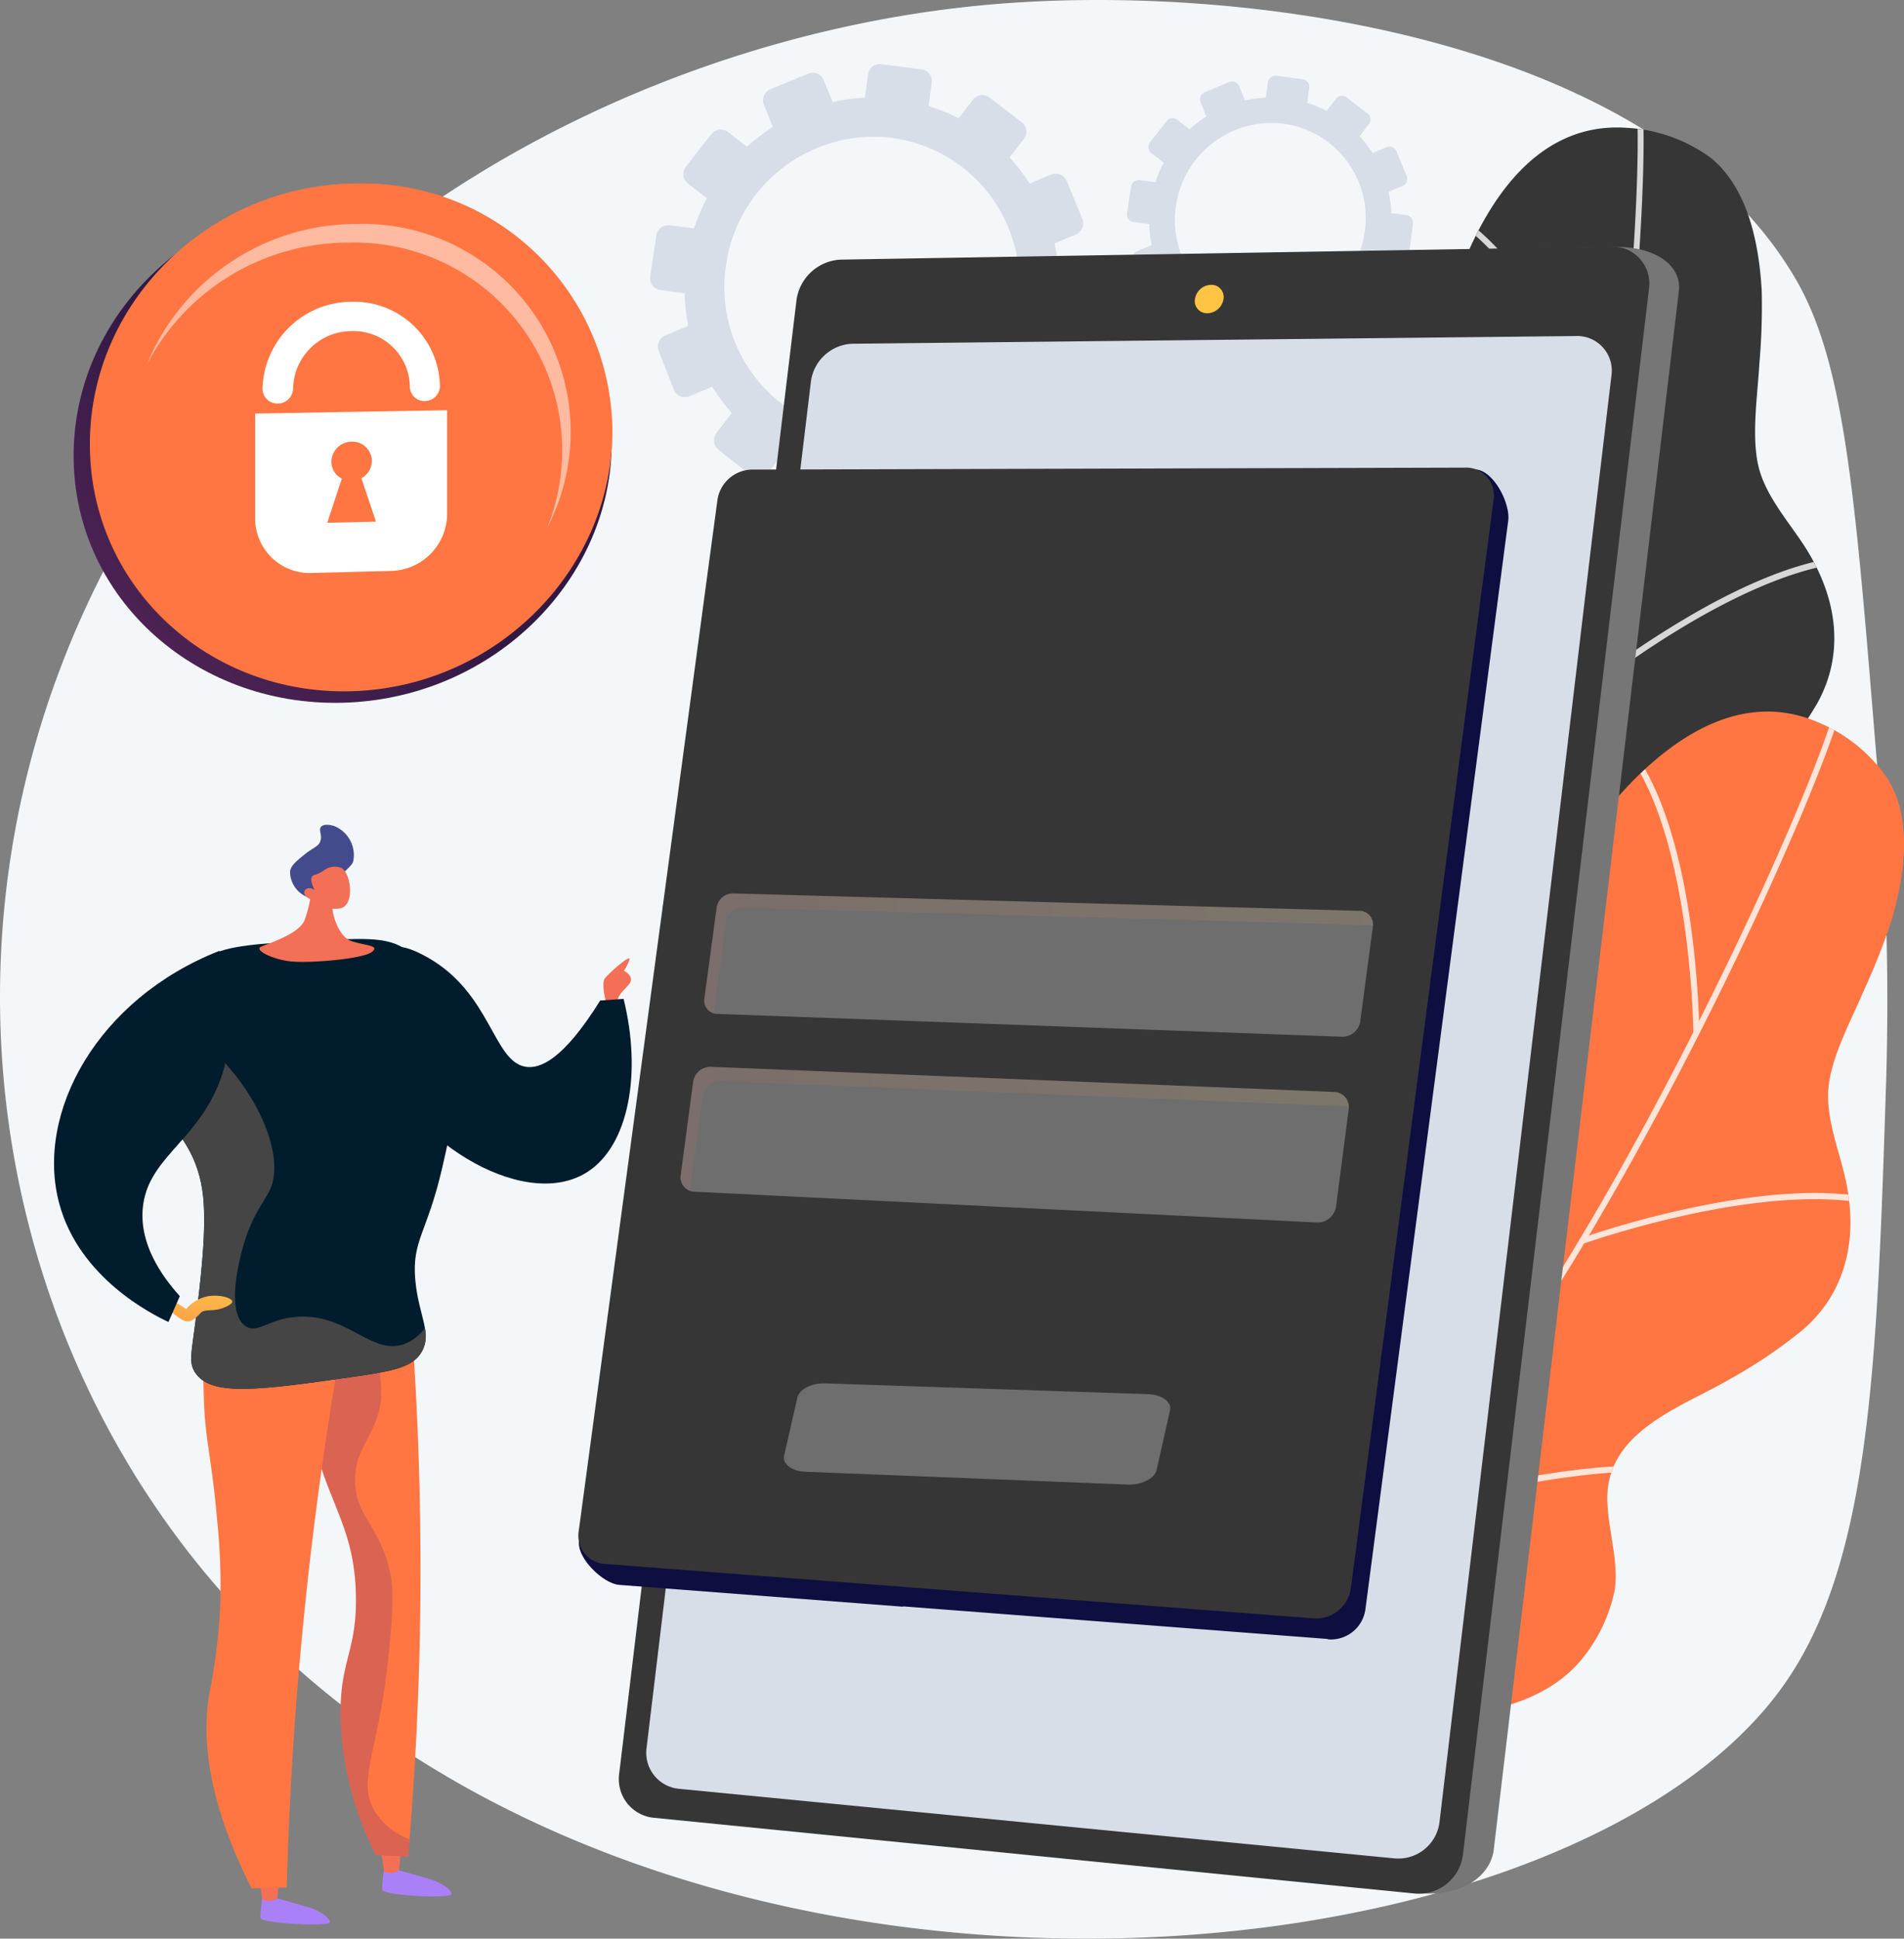 <svg xmlns="http://www.w3.org/2000/svg" xmlns:xlink="http://www.w3.org/1999/xlink" width="150.804" height="153.489" viewBox="0 0 150.804 153.489">
  <rect x="0" y="0" width="150.804" height="153.489" fill="#808080" stroke="none"/>
  <defs>
    <linearGradient id="linear-gradient" x1="0.294" y1="0.988" x2="0.959" y2="-0.074" gradientUnits="objectBoundingBox">
      <stop offset="0.004" stop-color="#e38ddd"/>
      <stop offset="1" stop-color="#9571f6"/>
    </linearGradient>
    <linearGradient id="linear-gradient-2" y1="0.5" x2="1" y2="0.5" gradientUnits="objectBoundingBox">
      <stop offset="0" stop-color="#ff9085"/>
      <stop offset="1" stop-color="#fb6fbb"/>
    </linearGradient>
    <clipPath id="clip-path">
      <path id="SVGID" d="M2082.443,641.558a12.386,12.386,0,0,0-6.683-2.408c-15.99-1.133-18.323,32.29-15.873,39.759s.863,9.922-11.73,13.83-6.552,11.432-5.017,15.832,4.574,8.117-4.606,12.489-5.99,7.081-5.99,7.081,16.93,17.317,15.995,11.773.759-13.916,15.938-14.552c6.538-.274,16.55-3.393,18.767-10.393a12.605,12.605,0,0,0,.482-5.807c-.545-2.341-2.081-4.185-2.934-6.388-1.988-5.134,3-8.893,5.867-12.324a38.221,38.221,0,0,0,4.142-5.671c2.382-4.241,1.49-8.788-1.1-12.7-1.243-1.874-2.972-3.863-3.514-6.1-.583-2.4-.075-5.683.064-8.154a51.876,51.876,0,0,0,.184-5.81C2086.23,648.406,2085.384,643.991,2082.443,641.558Z" transform="translate(-2032.009 -639.122)" fill="url(#linear-gradient)"/>
    </clipPath>
    <clipPath id="clip-path-2">
      <path id="SVGID-2" data-name="SVGID" d="M1890.223,1488.151a12.386,12.386,0,0,0-5.474-4.527c-14.664-6.477-28.169,24.185-28.39,32.043s-2.545,9.629-15.718,9.045-10.034,8.541-10.078,13.2,1.558,9.186-8.56,10.194-8.033,4.636-8.033,4.636,10.071,22.025,11.068,16.491,5.423-12.839,19.922-8.3c6.245,1.954,16.722,2.407,21.177-3.43a12.6,12.6,0,0,0,2.419-5.3c.279-2.387-.542-4.642-.6-7-.134-5.5,5.83-7.354,9.691-9.612a38.183,38.183,0,0,0,5.817-3.935c3.676-3.184,4.376-7.766,3.258-12.321-.536-2.185-1.489-4.641-1.243-6.928.265-2.457,1.853-5.373,2.819-7.651a51.883,51.883,0,0,0,2.139-5.405C1891.469,1495.877,1892.167,1491.436,1890.223,1488.151Z" transform="translate(-1813.792 -1482.732)" fill="url(#linear-gradient-2)"/>
    </clipPath>
    <linearGradient id="linear-gradient-3" x1="10.206" y1="10.271" x2="9.137" y2="11.34" gradientUnits="objectBoundingBox">
      <stop offset="0" stop-color="#311944"/>
      <stop offset="1" stop-color="#893976"/>
    </linearGradient>
    <linearGradient id="linear-gradient-4" x1="-47.876" y1="0.03" x2="-44.561" y2="1.813" gradientUnits="objectBoundingBox">
      <stop offset="0" stop-color="#ffc444"/>
      <stop offset="0.996" stop-color="#f36f56"/>
    </linearGradient>
    <linearGradient id="linear-gradient-5" x1="-12.57" y1="-0.747" x2="-12.581" y2="-7.554" gradientUnits="objectBoundingBox">
      <stop offset="0" stop-color="#aa80f9"/>
      <stop offset="0.996" stop-color="#6165d7"/>
    </linearGradient>
    <linearGradient id="linear-gradient-6" x1="-145.481" y1="8.275" x2="-145.419" y2="3.978" xlink:href="#linear-gradient-4"/>
    <linearGradient id="linear-gradient-7" x1="-9.06" y1="-1.686" x2="-9.071" y2="-8.493" xlink:href="#linear-gradient-5"/>
    <linearGradient id="linear-gradient-8" x1="-133.551" y1="7.209" x2="-133.489" y2="2.913" xlink:href="#linear-gradient-4"/>
    <linearGradient id="linear-gradient-9" x1="-26.868" y1="0.746" x2="-25.838" y2="0.746" xlink:href="#linear-gradient-3"/>
    <linearGradient id="linear-gradient-10" x1="-6.207" y1="-2.638" x2="-7.363" y2="1.127" xlink:href="#linear-gradient-4"/>
    <linearGradient id="linear-gradient-11" x1="-32.364" y1="30.789" x2="-32.364" y2="29.393" xlink:href="#linear-gradient-4"/>
    <linearGradient id="linear-gradient-12" x1="-44.72" y1="3.637" x2="-45.438" y2="2.051" gradientUnits="objectBoundingBox">
      <stop offset="0" stop-color="#444b8c"/>
      <stop offset="0.996" stop-color="#3e4177"/>
    </linearGradient>
    <linearGradient id="linear-gradient-13" x1="-84.021" y1="57.263" x2="-82.893" y2="54.886" xlink:href="#linear-gradient-4"/>
    <linearGradient id="linear-gradient-14" x1="-22.271" y1="-1.493" x2="-51.489" y2="78.648" xlink:href="#linear-gradient-4"/>
    <linearGradient id="linear-gradient-15" y1="0.5" x2="1" y2="0.5" gradientUnits="objectBoundingBox">
      <stop offset="0.004" stop-color="#f36f56"/>
      <stop offset="1" stop-color="#ffc444"/>
    </linearGradient>
  </defs>
  <g id="Group_12952" data-name="Group 12952" transform="translate(-479.482 -455)">
    <path id="Path_5997" data-name="Path 5997" d="M628.061,514.433c-1.661-20.479-2.492-30.718-6.357-37.343-11.068-18.969-43.248-23.48-63.572-21.75C530.923,457.655,499.8,473.3,486.094,503.5c-12.445,27.43-6.706,58.479,12.045,78.79,34.374,37.233,105.281,30.585,122.6,6.154,6.913-9.75,7.411-25.324,8.143-48.2A218,218,0,0,0,628.061,514.433Z" transform="translate(0 0)" fill="#f4f7fa"/>
    <g id="Group_12935" data-name="Group 12935" transform="translate(552.626 465.093)">
      <g id="Group_12925" data-name="Group 12925" transform="translate(11.962 0)">
        <g id="Group_12924" data-name="Group 12924">
          <path id="SVGID-3" data-name="SVGID" d="M2082.443,641.558a12.386,12.386,0,0,0-6.683-2.408c-15.99-1.133-18.323,32.29-15.873,39.759s.863,9.922-11.73,13.83-6.552,11.432-5.017,15.832,4.574,8.117-4.606,12.489-5.99,7.081-5.99,7.081,16.93,17.317,15.995,11.773.759-13.916,15.938-14.552c6.538-.274,16.55-3.393,18.767-10.393a12.605,12.605,0,0,0,.482-5.807c-.545-2.341-2.081-4.185-2.934-6.388-1.988-5.134,3-8.893,5.867-12.324a38.221,38.221,0,0,0,4.142-5.671c2.382-4.241,1.49-8.788-1.1-12.7-1.243-1.874-2.972-3.863-3.514-6.1-.583-2.4-.075-5.683.064-8.154a51.876,51.876,0,0,0,.184-5.81C2086.23,648.406,2085.384,643.991,2082.443,641.558Z" transform="translate(-2032.009 -639.122)" fill="#363636"/>
          <g id="Group_12923" data-name="Group 12923" clip-path="url(#clip-path)">
            <g id="Group_12922" data-name="Group 12922" transform="translate(-1.111 -4.159)" opacity="0.8" style="mix-blend-mode: soft-light;isolation: isolate">
              <g id="Group_12917" data-name="Group 12917">
                <path id="Path_5998" data-name="Path 5998" d="M2012.054,666.15a.236.236,0,0,1-.189-.432,114.088,114.088,0,0,0,15.149-9.961c7.326-5.689,16.87-14.66,20.735-25.089,3.227-8.71,6.171-23.109,8.075-39.505,1.708-14.7,1.978-25.576,1.252-27.595a.236.236,0,1,1,.445-.16c.849,2.361.31,14.577-1.227,27.809-1.909,16.432-4.862,30.871-8.1,39.615-3.9,10.536-13.518,19.576-20.9,25.3a114.552,114.552,0,0,1-15.213,10Z" transform="translate(-2011.738 -563.251)" fill="#fff"/>
              </g>
              <g id="Group_12918" data-name="Group 12918" transform="translate(29.929 10.389)">
                <path id="Path_5999" data-name="Path 5999" d="M2571.838,773.15a.212.212,0,0,1-.291-.112c-.06-.162-6.02-16.2-13.707-19.819a.227.227,0,0,1-.111-.307.236.236,0,0,1,.316-.109c7.862,3.7,13.7,19.4,13.944,20.072a.213.213,0,0,1-.15.276Z" transform="translate(-2557.706 -752.778)" fill="#fff"/>
              </g>
              <g id="Group_12919" data-name="Group 12919" transform="translate(40.837 38.061)">
                <path id="Path_6000" data-name="Path 6000" d="M2757.024,1268.865a.236.236,0,0,1-.23-.405,74.956,74.956,0,0,1,9.847-6.657c7.316-4.082,12.924-5.221,16.666-3.386a.236.236,0,1,1-.208.425c-8.609-4.221-25.831,9.842-26,9.984A.235.235,0,0,1,2757.024,1268.865Z" transform="translate(-2756.708 -1257.567)" fill="#fff"/>
              </g>
              <g id="Group_12920" data-name="Group 12920" transform="translate(10.471 55.603)">
                <path id="Path_6001" data-name="Path 6001" d="M2214.334,1609.36a.236.236,0,0,1-.316-.219,90.2,90.2,0,0,0-1.563-14.2c-1.32-6.647-4.047-14.973-9.537-16.892a.237.237,0,0,1,.156-.447c4.578,1.6,7.891,7.4,9.846,17.253a90.71,90.71,0,0,1,1.571,14.278A.236.236,0,0,1,2214.334,1609.36Z" transform="translate(-2202.759 -1577.59)" fill="#fff"/>
              </g>
              <g id="Group_12921" data-name="Group 12921" transform="translate(31.5 63.254)">
                <path id="Path_6002" data-name="Path 6002" d="M2586.692,1730.153a.236.236,0,0,1-.22-.413c.761-.563,18.722-13.767,25.726-12.506a.236.236,0,0,1-.084.465c-6.806-1.225-25.176,12.284-25.361,12.421A.235.235,0,0,1,2586.692,1730.153Z" transform="translate(-2586.376 -1717.15)" fill="#fff"/>
              </g>
            </g>
          </g>
        </g>
      </g>
      <g id="Group_12934" data-name="Group 12934" transform="translate(0 46.245)">
        <g id="Group_12933" data-name="Group 12933">
          <path id="SVGID-4" data-name="SVGID" d="M1890.223,1488.151a12.386,12.386,0,0,0-5.474-4.527c-14.664-6.477-28.169,24.185-28.39,32.043s-2.545,9.629-15.718,9.045-10.034,8.541-10.078,13.2,1.558,9.186-8.56,10.194-8.033,4.636-8.033,4.636,10.071,22.025,11.068,16.491,5.423-12.839,19.922-8.3c6.245,1.954,16.722,2.407,21.177-3.43a12.6,12.6,0,0,0,2.419-5.3c.279-2.387-.542-4.642-.6-7-.134-5.5,5.83-7.354,9.691-9.612a38.183,38.183,0,0,0,5.817-3.935c3.676-3.184,4.376-7.766,3.258-12.321-.536-2.185-1.489-4.641-1.243-6.928.265-2.457,1.853-5.373,2.819-7.651a51.883,51.883,0,0,0,2.139-5.405C1891.469,1495.877,1892.167,1491.436,1890.223,1488.151Z" transform="translate(-1813.792 -1482.732)" fill="#ff7642"/>
          <g id="Group_12932" data-name="Group 12932" clip-path="url(#clip-path-2)">
            <g id="Group_12931" data-name="Group 12931" transform="translate(-4.6 -2.826)" opacity="0.8" style="mix-blend-mode: soft-light;isolation: isolate">
              <g id="Group_12926" data-name="Group 12926">
                <path id="Path_6003" data-name="Path 6003" d="M1730.113,1512.709a.237.237,0,0,1-.032-.471,114.036,114.036,0,0,0,17.626-4.247c8.819-2.875,20.836-8.087,28-16.593,5.984-7.1,13.626-19.658,20.967-34.443,6.582-13.257,10.516-23.4,10.516-25.543a.236.236,0,1,1,.473,0c0,2.509-4.641,13.822-10.565,25.754-7.356,14.817-15.021,27.4-21.029,34.537-7.239,8.593-19.344,13.847-28.224,16.741a114.56,114.56,0,0,1-17.7,4.263Z" transform="translate(-1729.876 -1431.176)" fill="#fff"/>
              </g>
              <g id="Group_12927" data-name="Group 12927" transform="translate(59.312 4.571)">
                <path id="Path_6004" data-name="Path 6004" d="M2818.366,1538.49a.231.231,0,0,1-.236-.229c0-.172-.184-17.292-6.192-23.3a.236.236,0,1,1,.335-.332c6.146,6.145,6.325,22.917,6.33,23.629a.231.231,0,0,1-.235.232Z" transform="translate(-2811.869 -1514.56)" fill="#fff"/>
              </g>
              <g id="Group_12928" data-name="Group 12928" transform="translate(56.545 40.94)">
                <path id="Path_6005" data-name="Path 6005" d="M2761.622,2182.045a.237.237,0,0,1-.08-.459,75.01,75.01,0,0,1,11.519-2.932c8.266-1.365,13.928-.54,16.829,2.452a.236.236,0,1,1-.339.329c-6.673-6.885-27.638.521-27.849.6A.247.247,0,0,1,2761.622,2182.045Z" transform="translate(-2761.385 -2178.014)" fill="#fff"/>
              </g>
              <g id="Group_12929" data-name="Group 12929" transform="translate(25.702 40.53)">
                <path id="Path_6006" data-name="Path 6006" d="M2198.973,2204.288a.237.237,0,0,1-.224-.313,90.214,90.214,0,0,0,3.334-13.891c1.007-6.7,1.259-15.459-3.259-19.123a.236.236,0,1,1,.3-.367c3.767,3.055,4.92,9.638,3.428,19.567a90.637,90.637,0,0,1-3.353,13.967A.237.237,0,0,1,2198.973,2204.288Z" transform="translate(-2198.736 -2170.541)" fill="#fff"/>
              </g>
              <g id="Group_12930" data-name="Group 12930" transform="translate(38.657 62.516)">
                <path id="Path_6007" data-name="Path 6007" d="M2435.3,2576.229a.237.237,0,0,1-.068-.463c.907-.271,22.276-6.62,28.44-3.063a.236.236,0,1,1-.236.41c-5.99-3.456-27.848,3.041-28.067,3.107A.246.246,0,0,1,2435.3,2576.229Z" transform="translate(-2435.068 -2571.624)" fill="#fff"/>
              </g>
            </g>
          </g>
        </g>
      </g>
    </g>
    <g id="Group_12938" data-name="Group 12938" transform="translate(530.974 460.055)">
      <g id="Group_12936" data-name="Group 12936" transform="translate(37.762 0.942)">
        <path id="Path_6008" data-name="Path 6008" d="M2118.858,564.916l-.169,1.209a9.5,9.5,0,0,0-1.649.219l-.457-1.128a.6.6,0,0,0-.786-.326l-1.938.8a.611.611,0,0,0-.337.79l.459,1.142a9.812,9.812,0,0,0-1.327,1.013l-.974-.756a.61.61,0,0,0-.853.113l-1.3,1.667a.607.607,0,0,0,.1.854l.978.76a9.718,9.718,0,0,0-.655,1.544l-1.24-.163a.624.624,0,0,0-.694.528l-.312,2.1a.6.6,0,0,0,.515.689l1.244.163a9.677,9.677,0,0,0,.188,1.669l-1.168.487a.631.631,0,0,0-.345.809l.777,1.977a.6.6,0,0,0,.8.334l1.168-.489a9.6,9.6,0,0,0,1,1.347l-.778,1.011a.627.627,0,0,0,.1.874l1.669,1.309a.612.612,0,0,0,.864-.118l.77-1a9.377,9.377,0,0,0,1.553.653l-.175,1.253a.615.615,0,0,0,.523.7l2.107.276a.626.626,0,0,0,.7-.542l.17-1.244a9.473,9.473,0,0,0,1.683-.222l.462,1.149a.607.607,0,0,0,.8.336l1.965-.832a.632.632,0,0,0,.335-.817l-.462-1.141a9.775,9.775,0,0,0,1.35-1.05l.96.747a.607.607,0,0,0,.859-.117l1.287-1.706a.625.625,0,0,0-.113-.869l-.952-.738a9.811,9.811,0,0,0,.646-1.587l1.189.156a.612.612,0,0,0,.684-.532l.27-2.107a.613.613,0,0,0-.525-.688l-1.187-.156a9.662,9.662,0,0,0-.218-1.686l1.1-.461a.613.613,0,0,0,.327-.8l-.8-1.943a.6.6,0,0,0-.791-.328l-1.107.461a9.667,9.667,0,0,0-1.021-1.332l.731-.954a.606.606,0,0,0-.111-.849l-1.653-1.27a.6.6,0,0,0-.847.112l-.736.956a9.4,9.4,0,0,0-1.541-.631l.164-1.2a.6.6,0,0,0-.516-.676l-2.065-.271A.609.609,0,0,0,2118.858,564.916Zm-7.281,9.8a7.647,7.647,0,0,1,8.517-6.526,7.52,7.52,0,0,1,6.442,8.488,7.643,7.643,0,0,1-8.528,6.608A7.518,7.518,0,0,1,2111.578,574.711Z" transform="translate(-2107.692 -564.391)" fill="#d8dee8"/>
      </g>
      <g id="Group_12937" data-name="Group 12937" transform="translate(0 0)">
        <path id="Path_6009" data-name="Path 6009" d="M1436.08,548.022l-.261,1.87a14.669,14.669,0,0,0-2.549.338l-.707-1.744a.927.927,0,0,0-1.216-.5l-3,1.235a.945.945,0,0,0-.522,1.222l.71,1.766a15.143,15.143,0,0,0-2.052,1.567l-1.507-1.168a.943.943,0,0,0-1.318.174l-2.014,2.577a.938.938,0,0,0,.152,1.32l1.512,1.175a15.065,15.065,0,0,0-1.014,2.387l-1.918-.252a.964.964,0,0,0-1.072.817l-.482,3.25a.93.93,0,0,0,.8,1.066l1.924.252a14.89,14.89,0,0,0,.289,2.58l-1.805.753a.975.975,0,0,0-.534,1.25l1.2,3.056a.931.931,0,0,0,1.232.517l1.806-.756a14.841,14.841,0,0,0,1.547,2.083l-1.2,1.563a.968.968,0,0,0,.156,1.352l2.58,2.024a.947.947,0,0,0,1.337-.182l1.189-1.552a14.527,14.527,0,0,0,2.4,1.009l-.271,1.938a.951.951,0,0,0,.809,1.084l3.258.427a.967.967,0,0,0,1.074-.837l.263-1.923a14.687,14.687,0,0,0,2.6-.343l.714,1.776a.939.939,0,0,0,1.24.52l3.038-1.287a.976.976,0,0,0,.518-1.263l-.715-1.764a15.129,15.129,0,0,0,2.088-1.623l1.485,1.154a.939.939,0,0,0,1.328-.181l1.99-2.637a.967.967,0,0,0-.176-1.344l-1.471-1.14a15.037,15.037,0,0,0,1-2.453l1.84.241a.945.945,0,0,0,1.056-.823l.417-3.258a.948.948,0,0,0-.812-1.063l-1.834-.241a14.912,14.912,0,0,0-.338-2.606l1.7-.712a.946.946,0,0,0,.506-1.234l-1.243-3a.935.935,0,0,0-1.224-.508l-1.711.713a14.824,14.824,0,0,0-1.579-2.059l1.13-1.476a.937.937,0,0,0-.171-1.313l-2.556-1.963a.935.935,0,0,0-1.31.173l-1.138,1.478a14.508,14.508,0,0,0-2.382-.975l.254-1.856a.926.926,0,0,0-.8-1.045l-3.193-.419A.942.942,0,0,0,1436.08,548.022Zm-11.257,15.145a11.824,11.824,0,0,1,13.169-10.09,11.628,11.628,0,0,1,9.96,13.123,11.818,11.818,0,0,1-13.186,10.217A11.624,11.624,0,0,1,1424.823,563.167Z" transform="translate(-1418.815 -547.211)" fill="#d8dee8"/>
      </g>
    </g>
    <g id="Group_12945" data-name="Group 12945" transform="translate(485.313 469.523)">
      <g id="Group_12941" data-name="Group 12941" transform="translate(0 0.91)">
        <path id="Path_6015" data-name="Path 6015" d="M585.856,757.174c0-11.406,9.95-20.651,21.89-20.65,11.587,0,20.732,8.76,20.732,19.563s-9.145,20.028-20.732,20.621C595.806,777.318,585.856,768.58,585.856,757.174Z" transform="translate(-585.856 -736.524)" fill="url(#linear-gradient-3)"/>
      </g>
      <g id="Group_12942" data-name="Group 12942" transform="translate(1.287 0)">
        <path id="Path_6016" data-name="Path 6016" d="M609.337,740.58c0-11.406,9.662-20.651,21.257-20.65a19.771,19.771,0,0,1,20.132,19.563c0,10.8-8.88,20.028-20.132,20.62C619,760.724,609.337,751.986,609.337,740.58Z" transform="translate(-609.337 -719.93)" fill="#ff7642"/>
      </g>
      <g id="Group_12943" data-name="Group 12943" transform="translate(4.595 3.214)" opacity="0.5" style="mix-blend-mode: soft-light;isolation: isolate">
        <path id="Path_6017" data-name="Path 6017" d="M669.681,795.909c0-9.583,8.117-17.351,17.859-17.349A16.611,16.611,0,0,1,704.454,795c0,9.076-7.461,16.827-16.914,17.325C677.8,812.833,669.681,805.492,669.681,795.909Z" transform="translate(-669.681 -778.56)" fill="#ff7642"/>
      </g>
      <path id="Path_6018" data-name="Path 6018" d="M707.572,780.031a16.451,16.451,0,0,1,15.718,22.6,16.467,16.467,0,0,0-15.047-24.077,17.956,17.956,0,0,0-16.658,11.132A18.008,18.008,0,0,1,707.572,780.031Z" transform="translate(-685.788 -775.344)" fill="#fff" opacity="0.5" style="mix-blend-mode: soft-light;isolation: isolate"/>
      <g id="Group_12944" data-name="Group 12944" transform="translate(14.377 9.37)">
        <path id="Path_6019" data-name="Path 6019" d="M848.127,1047.734v8.364a4.325,4.325,0,0,0,4.536,4.26l6.2-.162a4.542,4.542,0,0,0,4.469-4.449v-8.276Zm5.713,8.647,1.153-3.493a1.508,1.508,0,0,1-.828-1.342,1.619,1.619,0,0,1,1.607-1.585,1.542,1.542,0,0,1,1.6,1.521,1.582,1.582,0,0,1-.826,1.374l1.149,3.436Z" transform="translate(-848.127 -1038.886)" fill="#fff"/>
        <path id="Path_6020" data-name="Path 6020" d="M871.662,898.719a1.152,1.152,0,0,1-1.192-1.138,4.469,4.469,0,0,0-4.609-4.4,4.644,4.644,0,0,0-4.639,4.547,1.212,1.212,0,0,1-1.21,1.186,1.166,1.166,0,0,1-1.211-1.147,7.056,7.056,0,0,1,7.06-6.908,6.79,6.79,0,0,1,6.991,6.684A1.2,1.2,0,0,1,871.662,898.719Z" transform="translate(-858.216 -890.859)" fill="#fff"/>
      </g>
    </g>
    <g id="Group_12947" data-name="Group 12947" transform="translate(483.761 520.299)">
      <path id="Path_6021" data-name="Path 6021" d="M1351.557,1842.7s-.422-1.582-.123-1.986,2.127-2.022,1.951-1.494a3.4,3.4,0,0,1-.439.879s.984.457.352,1.143-.844.844-.879,1.459S1351.979,1843.525,1351.557,1842.7Z" transform="translate(-1307.813 -1828.539)" fill="url(#linear-gradient-4)"/>
      <path id="Path_6022" data-name="Path 6022" d="M1031.76,3150.29a14.094,14.094,0,0,0-.195,1.855c.028.487,5.432.736,5.487.371s-.893-.945-1.56-1.149-2.62-.751-2.62-.751Z" transform="translate(-1005.577 -3067.841)" fill="url(#linear-gradient-5)"/>
      <path id="Path_6023" data-name="Path 6023" d="M1030.991,3124.442l-.172,1.7a1.23,1.23,0,0,1-1.181.1l-.277-1.852Z" transform="translate(-1003.497 -3043.357)" fill="url(#linear-gradient-6)"/>
      <path id="Path_6024" data-name="Path 6024" d="M855.876,3190.754a14.1,14.1,0,0,0-.2,1.855c.028.487,5.432.736,5.487.371s-.893-.945-1.56-1.149-2.62-.751-2.62-.751Z" transform="translate(-839.335 -3106.086)" fill="url(#linear-gradient-7)"/>
      <path id="Path_6025" data-name="Path 6025" d="M855.109,3164.905l-.172,1.7a1.228,1.228,0,0,1-1.181.095l-.277-1.852Z" transform="translate(-837.256 -3081.601)" fill="url(#linear-gradient-8)"/>
      <path id="Path_6026" data-name="Path 6026" d="M918.421,2302.659l1.874,3.8c.5,7.227.752,15.085.592,23.489-.119,6.252-.453,12.175-.933,17.735l-2.541-.117a25.343,25.343,0,0,1-2.8-10.658c-.139-4.741,1.3-5.371,1.207-9.91-.118-5.884-2.585-7.454-3.9-14.531a37.886,37.886,0,0,1-.439-10.531Z" transform="translate(-891.908 -2265.989)" fill="#ff7642"/>
      <path id="Path_6027" data-name="Path 6027" d="M911.478,2301.934l3.75.391c2.25,3.916,2.878,7.991,2.483,9.794-.558,2.55-2.036,3.367-1.955,5.928.08,2.534,1.573,3.191,2.52,6.177.655,2.068.483,3.969.11,7.687-.751,7.489-2.56,9.779-1.045,12.234a5.53,5.53,0,0,0,2.725,2.163c-.037.459-.074.92-.113,1.374l-2.541-.116a25.345,25.345,0,0,1-2.8-10.659c-.139-4.741,1.3-5.371,1.207-9.91-.118-5.884-2.585-7.454-3.9-14.531A37.886,37.886,0,0,1,911.478,2301.934Z" transform="translate(-891.908 -2265.989)" opacity="0.3" fill="url(#linear-gradient-9)" style="mix-blend-mode: multiply;isolation: isolate"/>
      <path id="Path_6028" data-name="Path 6028" d="M784.467,2325.86c-1.173,6.394-2.208,13.237-3.016,20.494-.976,8.762-1.5,17.023-1.7,24.693l-2.789.079c-3.663-7.246-3.887-12.159-3.358-15.358a46.244,46.244,0,0,0,.882-7.261,51.036,51.036,0,0,0-.273-6.738c-.44-5.05-.974-6.153-1.05-10.016-.072-3.625-.087-5.46.948-6.531C776.836,2322.4,783.929,2325.61,784.467,2325.86Z" transform="translate(-761.314 -2286.911)" fill="#ff7642"/>
      <path id="Path_6029" data-name="Path 6029" d="M1030.746,1826.771l1.854-.13c1.458,5.893.412,11.61-2.879,13.712-5.143,3.285-14.7-2.9-16.771-9.642-.909-2.958-.7-7.226,1.115-8.055.5-.23,1.287-.266,2.982.686,5.063,2.843,5.2,8.216,7.771,8.671C1025.963,1832.215,1027.811,1831.486,1030.746,1826.771Z" transform="translate(-987.488 -1812.855)" fill="#001c2d"/>
      <path id="Path_6030" data-name="Path 6030" d="M697.193,1843.879c.891-1.478-.228-2.9-.483-5.7-.288-3.173.934-3.7,2.143-8.961.8-3.5,1.576-6.855.655-10.785-.442-1.884-1.19-5.078-3.834-6.621-1.364-.8-3.227-.717-6.9-.525-4.539.237-6.808.356-8.5,1.247-.248.13-5.4,2.931-5.751,7.5-.361,4.646,4.7,5.271,5.374,11.466.3,2.781-.237,7.059-.587,9.834-.336,2.664-.568,3.346-.042,4.153,1.267,1.944,5.147,1.39,12.906.282C695.219,1845.328,696.529,1844.982,697.193,1843.879Z" transform="translate(-668.094 -1802.114)" fill="#001c2d"/>
      <path id="Path_6031" data-name="Path 6031" d="M685.388,1926.381c-.328,1.208-1.508,2.11-2.329,5.047-.177.634-1.44,5.15.2,6.262.946.642,1.8-.574,4.093-.733,3.98-.276,5.876,3.07,8.476,2.156a3.56,3.56,0,0,0,1.641-1.273,2.626,2.626,0,0,1-.273,1.923c-.664,1.1-1.974,1.449-5.018,1.884-7.759,1.108-11.638,1.662-12.906-.282-.526-.807-.294-1.489.042-4.153.35-2.774.89-7.052.587-9.834-.675-6.2-5.735-6.821-5.374-11.467a7.206,7.206,0,0,1,1.164-3.311C682.108,1915.2,686.419,1922.586,685.388,1926.381Z" transform="translate(-668.094 -1897.997)" fill="#454546"/>
      <path id="Path_6032" data-name="Path 6032" d="M725.115,2326.65l1.284.82a3.009,3.009,0,0,1,1.6-.987c.939-.206,2.017.09,2.042.389.02.24-.636.483-.738.52-.819.3-1.427.051-1.759.381a2.511,2.511,0,0,1-.6.534,1.9,1.9,0,0,1-.229.118c-.547.212-1.485-.74-1.566-.823Z" transform="translate(-715.929 -2289.128)" fill="url(#linear-gradient-10)"/>
      <path id="Path_6033" data-name="Path 6033" d="M570.516,1839.113c.929-2.225,1.573-5.632.105-10.691-9.669,3.81-14.6,12.841-12.674,20,1.587,5.9,7.362,8.777,8.65,9.382l.9-2.046c-1.493-1.662-3.175-4.12-2.937-6.925C564.888,1844.945,568.635,1843.618,570.516,1839.113Z" transform="translate(-557.535 -1818.434)" fill="#001c2d"/>
      <path id="Path_6034" data-name="Path 6034" d="M858.414,1730a10.345,10.345,0,0,1-.6,2.958c-.474,1.145-2.97,1.864-3.476,2.12s.948,1,2.407,1.149,5.628-.185,6.38-.738-.6-.512-1.646-.894-1.644-2.42-1.46-3.345S858.414,1730,858.414,1730Z" transform="translate(-837.97 -1725.404)" fill="url(#linear-gradient-11)"/>
      <path id="Path_6035" data-name="Path 6035" d="M902.32,1650.191c.757-.744.863-.831.946-1.088a2.478,2.478,0,0,0-1.52-2.794c-.055-.018-.759-.244-1.028.062-.228.259.108.618-.052,1.118-.15.468-.556.5-1.308,1.117-.62.506-1,.82-1.094,1.262a2.156,2.156,0,0,0,1.9,2.2C900.513,1652.052,900.609,1651.873,902.32,1650.191Z" transform="translate(-879.567 -1646.211)" fill="url(#linear-gradient-12)"/>
      <g id="Group_12946" data-name="Group 12946" transform="translate(19.821 3.321)">
        <path id="Path_6036" data-name="Path 6036" d="M919.993,1709.467a2.151,2.151,0,0,0,2.032.61c1.1-.27.818-2.79.014-3.193a1.426,1.426,0,0,0-1.122.053c-.217.1-.277.213-.633.376-.329.151-.433.13-.522.236-.111.133-.158.419.189,1.108a.614.614,0,0,0-.684-.1.386.386,0,0,0-.122.171C919.039,1709.044,919.363,1709.361,919.993,1709.467Z" transform="translate(-919.124 -1706.793)" fill="url(#linear-gradient-13)"/>
      </g>
    </g>
    <g id="Group_12955" data-name="Group 12955" transform="translate(525.296 474.527)">
      <g id="Group_12940" data-name="Group 12940" transform="translate(3.204)">
        <path id="Path_6010" data-name="Path 6010" d="M1436.833,815.82,1422.867,931.9a3.059,3.059,0,0,0,2.671,3.467l58.168,6.386c3.563.222,5.514-1.6,5.734-3.45l14.662-123.41c.219-1.84-1.529-3.507-5.108-3.507l-58.7,1.236A3.7,3.7,0,0,0,1436.833,815.82Z" transform="translate(-1420.148 -811.375)" fill="#767676"/>
        <path id="Path_6011" data-name="Path 6011" d="M1387.75,815.463l-14.042,116.658a3.073,3.073,0,0,0,2.68,3.485l60.3,6a3.525,3.525,0,0,0,3.844-3.04l14.745-124.048a2.926,2.926,0,0,0-3.08-3.3l-60.972,1.029A3.717,3.717,0,0,0,1387.75,815.463Z" transform="translate(-1373.684 -811.218)" fill="#363636"/>
        <path id="Path_6012" data-name="Path 6012" d="M1426.358,944.006l-13.015,108.166a2.866,2.866,0,0,0,2.509,3.25l56.714,5.513a3.288,3.288,0,0,0,3.574-2.837l13.626-114.592a2.741,2.741,0,0,0-2.86-3.1l-57.3.61A3.449,3.449,0,0,0,1426.358,944.006Z" transform="translate(-1411.148 -933.327)" fill="#d8dee8"/>
        <path id="Path_6013" data-name="Path 6013" d="M2205.817,867.52a.965.965,0,0,0,1,1.11,1.329,1.329,0,0,0,1.268-1.141.965.965,0,0,0-1-1.11A1.33,1.33,0,0,0,2205.817,867.52Z" transform="translate(-2160.194 -863.355)" fill="url(#linear-gradient-14)"/>
      </g>
      <g id="Group_12951" data-name="Group 12951" transform="translate(0 17.496)">
        <path id="Path_6037" data-name="Path 6037" d="M1386.781,1133.022l.284,1.53h0l-5.834.014-50.629.12a2.815,2.815,0,0,0-2.679,2.4l-12.086,80.775c-.18,1.337,1.9,3.378,3.2,3.478l22.462,1.726v-.027l33.6,2.578h0l.082.034a2.758,2.758,0,0,0,2.937-2.342.04.04,0,0,0,0,.006l11.318-86.242C1389.614,1135.676,1388.224,1133.018,1386.781,1133.022Z" transform="translate(-1315.792 -1132.878)" fill="#0e0e41"/>
        <g id="Group_12950" data-name="Group 12950" transform="translate(0 0)">
          <path id="Path_6038" data-name="Path 6038" d="M1376.409,1219.144a2.769,2.769,0,0,1-2.936,2.358l-56.2-4.315a2.236,2.236,0,0,1-2.015-2.6l10.987-81.634a2.815,2.815,0,0,1,2.677-2.405l56.518-.156a2.2,2.2,0,0,1,2.282,2.526Z" transform="translate(-1315.235 -1130.391)" fill="#363636"/>
          <path id="Path_6039" data-name="Path 6039" d="M1548.964,1755.479a1.421,1.421,0,0,1-1.459,1.2l-49.463-1.805a1.051,1.051,0,0,1-1.022-1.229l.973-7.208a1.3,1.3,0,0,1,1.339-1.1l49.507,1.375a1.075,1.075,0,0,1,1.129,1.224Z" transform="translate(-1487.043 -1711.62)" fill="#fff" opacity="0.28"/>
          <path id="Path_6040" data-name="Path 6040" d="M1514.76,2006.834a1.471,1.471,0,0,1-1.459,1.264l-49.426-2.442a1.135,1.135,0,0,1-1.017-1.326l.98-7.347a1.393,1.393,0,0,1,1.344-1.215l49.456,1.995a1.2,1.2,0,0,1,1.126,1.375Z" transform="translate(-1454.755 -1948.329)" fill="#fff" opacity="0.28"/>
          <path id="Path_6041" data-name="Path 6041" d="M1549.96,1747.906a1.356,1.356,0,0,0-.377-.062l-49.508-1.374a1.293,1.293,0,0,0-1.338,1.1l-.974,7.208c0,.019,0,.036-.006.055a1.05,1.05,0,0,1-.749-1.187l.974-7.208a1.294,1.294,0,0,1,1.338-1.1l49.508,1.374A1.076,1.076,0,0,1,1549.96,1747.906Z" transform="translate(-1487.033 -1711.627)" opacity="0.1" fill="url(#linear-gradient-15)" style="mix-blend-mode: multiply;isolation: isolate"/>
          <path id="Path_6042" data-name="Path 6042" d="M1515.766,1998.96a1.171,1.171,0,0,0-.383-.081l-49.455-2a1.392,1.392,0,0,0-1.344,1.216l-.982,7.348a1.194,1.194,0,0,0-.009.14,1.16,1.16,0,0,1-.746-1.272l.982-7.348a1.392,1.392,0,0,1,1.344-1.216l49.455,2A1.2,1.2,0,0,1,1515.766,1998.96Z" transform="translate(-1454.746 -1948.313)" opacity="0.1" fill="url(#linear-gradient-15)" style="mix-blend-mode: multiply;isolation: isolate"/>
          <path id="Path_6043" data-name="Path 6043" d="M1642.646,2349.551c.146-.642-.635-1.234-1.747-1.271l-25.586-.854c-1.06-.035-2.038.483-2.182,1.109l-1.056,4.622c-.144.626.591,1.225,1.65,1.267l25.573,1.016c1.111.044,2.134-.5,2.28-1.143Z" transform="translate(-1595.786 -2274.923)" fill="#fff" opacity="0.28"/>
        </g>
      </g>
    </g>
  </g>
</svg>
